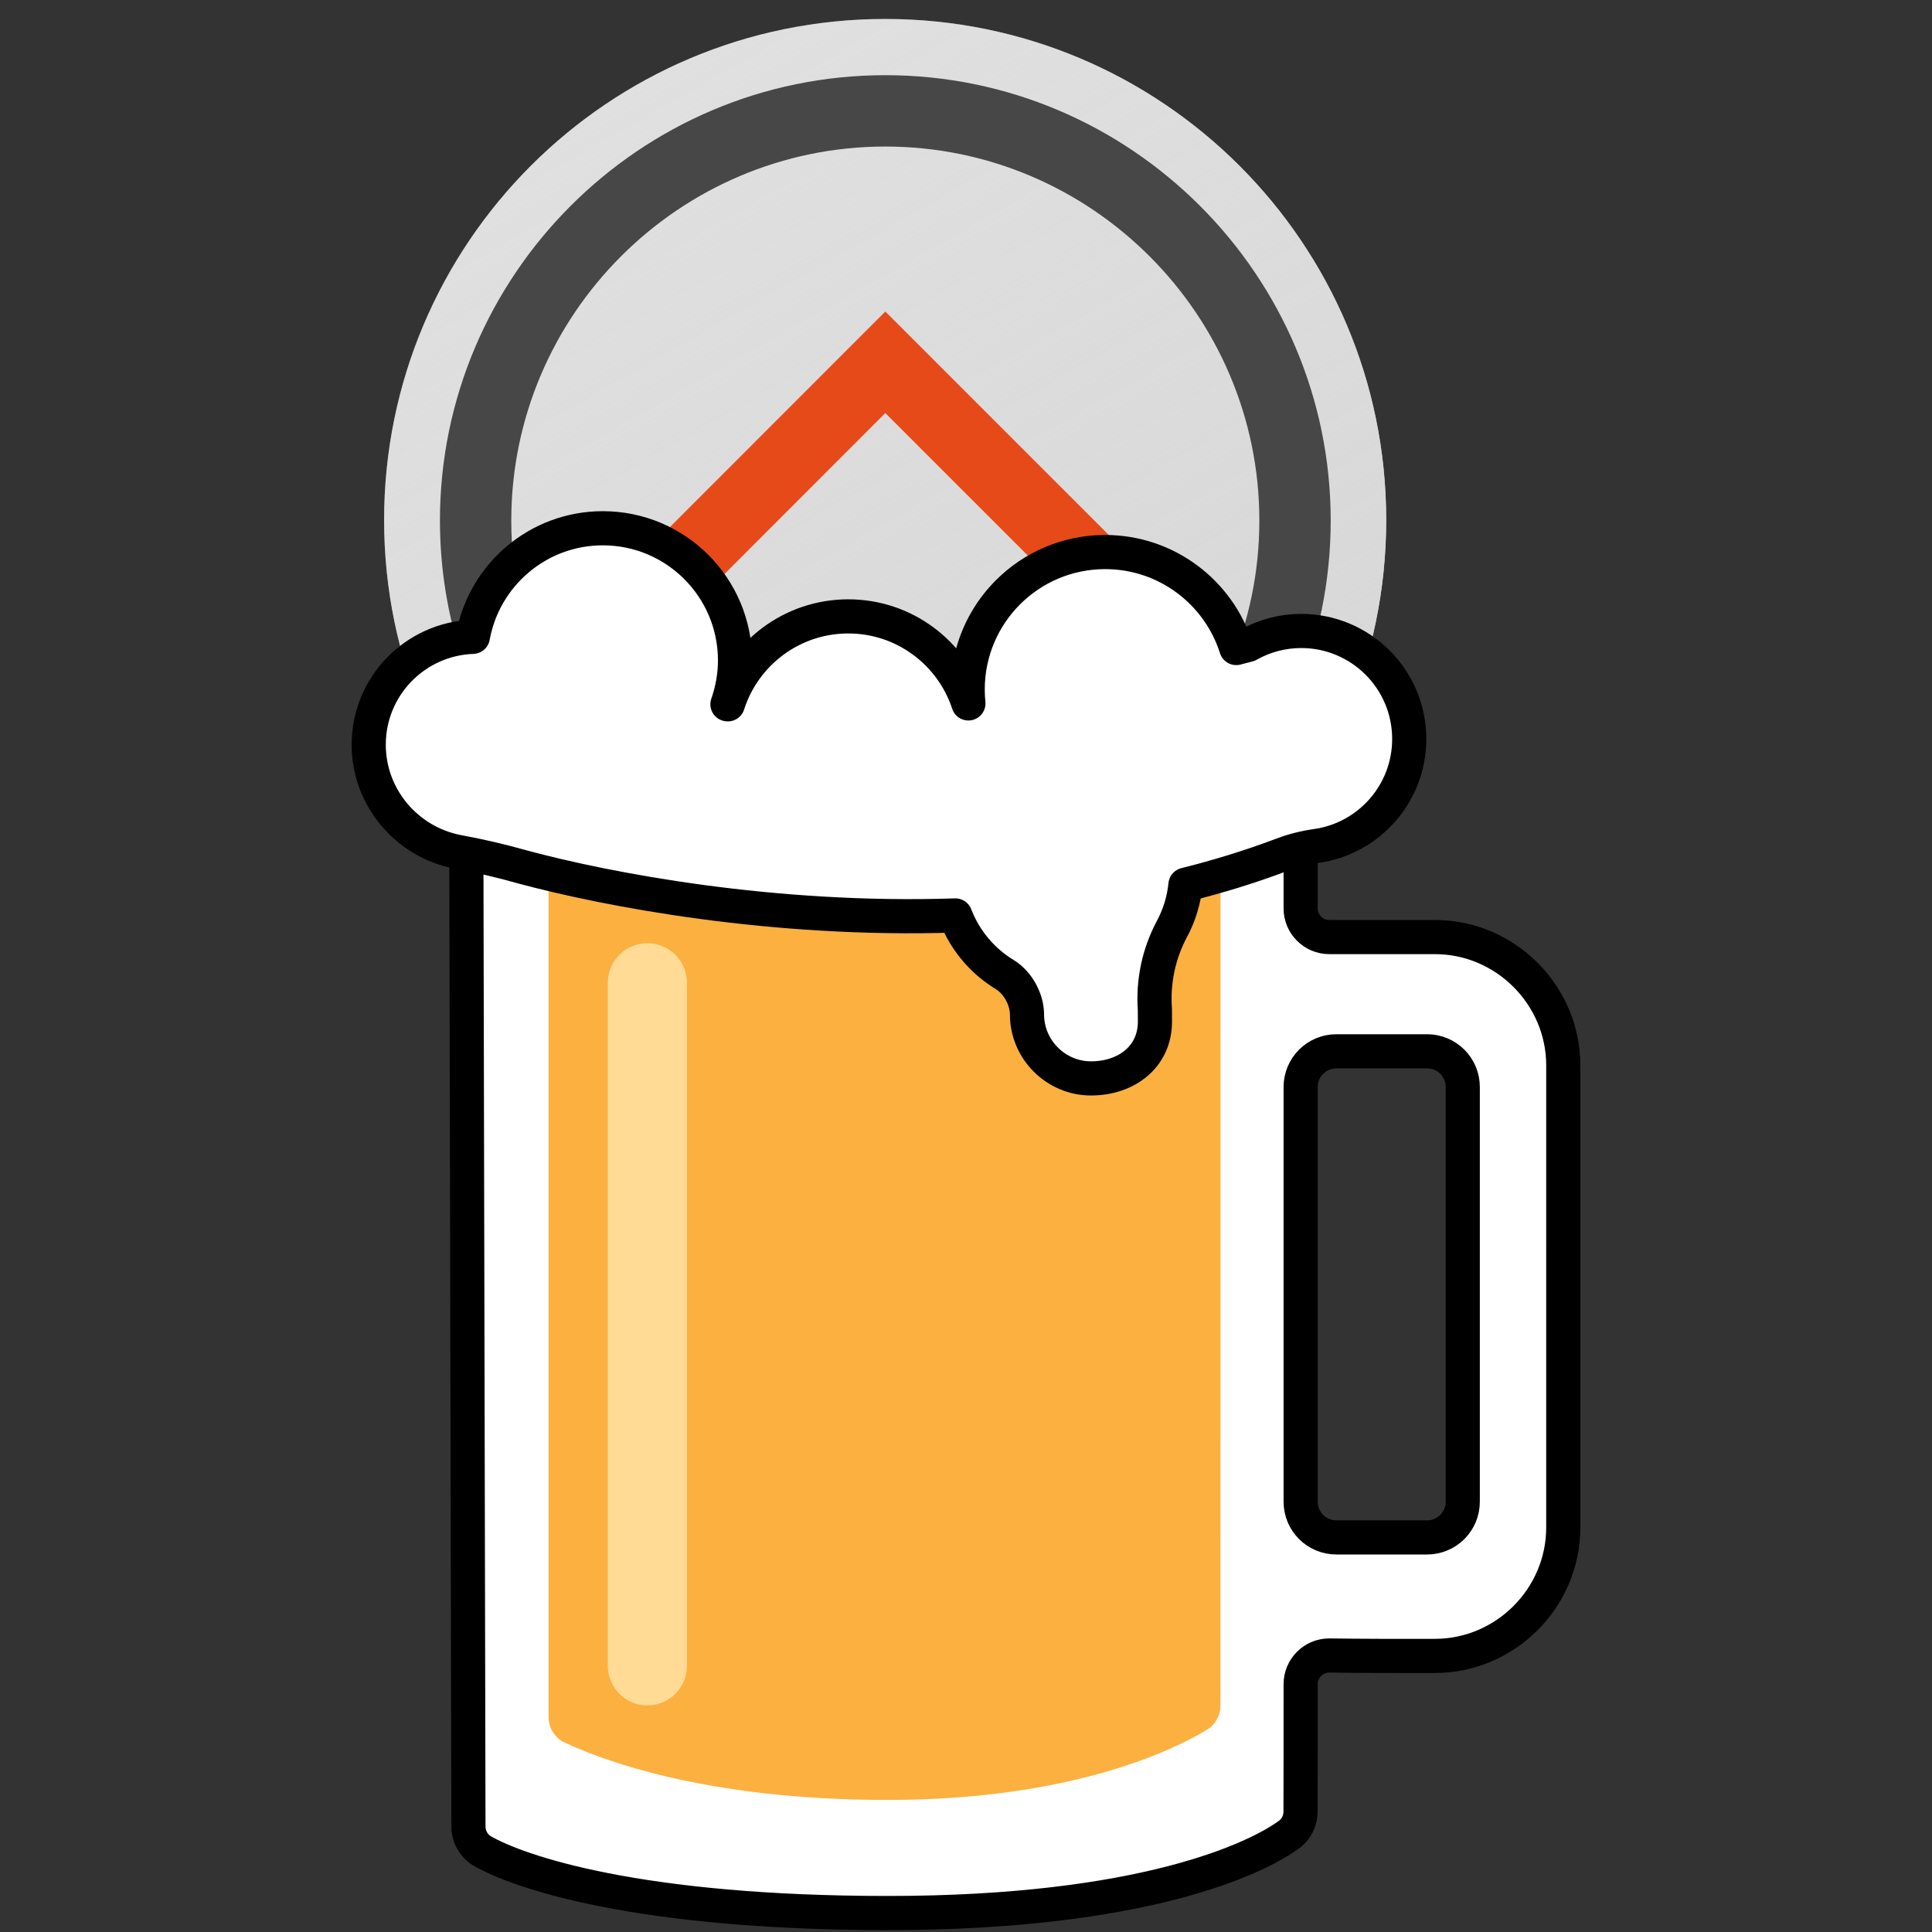 <?xml version="1.0" encoding="UTF-8" standalone="no"?><!DOCTYPE svg PUBLIC "-//W3C//DTD SVG 1.1//EN" "http://www.w3.org/Graphics/SVG/1.1/DTD/svg11.dtd"><svg width="100%" height="100%" viewBox="0 0 271 271" version="1.1" xmlns="http://www.w3.org/2000/svg" xmlns:xlink="http://www.w3.org/1999/xlink" xml:space="preserve" xmlns:serif="http://www.serif.com/" style="fill-rule:evenodd;clip-rule:evenodd;stroke-linejoin:round;"><rect x="0" y="0" width="271" height="271" fill="#333333" stroke="none"/><g><g id="openhab"><g id="back-grey"><g><path d="M53.88,72.941c-0,38.815 31.466,70.281 70.281,70.281c38.815,0 70.281,-31.466 70.281,-70.281c0,-38.815 -31.466,-70.281 -70.281,-70.281c-38.815,-0 -70.281,31.466 -70.281,70.281c-0,0 -0,-38.815 -0,0Z" style="fill:#e2e2e2;"/></g></g><g id="back-grey-gradient"><g><path d="M53.88,72.941c-0,38.815 31.466,70.281 70.281,70.281c38.815,0 70.281,-31.466 70.281,-70.281c0,-38.815 -31.466,-70.281 -70.281,-70.281c-38.815,-0 -70.281,31.466 -70.281,70.281c-0,0 -0,-38.815 -0,0Z" style="fill:url(#_Linear1);"/></g></g><g id="logo-dark_1_"><g><path d="M68.175,99.742l48.889,-48.924l7.119,-7.119l7.12,7.119l36.088,36.088l-0.053,0.182l-0.712,2.097l-0.808,2.047l-0.908,1.997l-1,1.95l-0.909,1.577l-38.818,-38.818c-16.938,16.951 -33.876,33.902 -50.813,50.852c-1.956,-2.881 -3.773,-5.848 -5.195,-9.048Z" style="fill:#e64a19;"/></g><g><path d="M124.184,10.546c34.41,0 62.472,28.063 62.472,62.474c-0,34.408 -28.062,62.472 -62.472,62.472c-18.796,0 -35.694,-8.381 -47.162,-21.588l2.208,-2.216l1.602,-1.603l1.605,-1.608l1.607,-1.606l0.065,-0.064c9.635,11.408 24.03,18.677 40.075,18.677c28.897,-0 52.465,-23.567 52.465,-52.464c-0,-28.899 -23.568,-52.466 -52.465,-52.466c-28.898,-0 -52.466,23.567 -52.466,52.466c-0,3.892 0.433,7.684 1.244,11.339l-3.481,3.488l-4.646,4.65c-2.024,-6.135 -3.124,-12.68 -3.124,-19.477c0,-34.411 28.062,-62.474 62.473,-62.474Z" style="fill:#474747;"/></g></g></g><path d="M201.214,232.273c0.021,0 0.043,0 0.064,0c9.874,0 17.999,-8.124 18,-17.998c0.002,-18.273 0.002,-46.51 0.002,-64.833c0,-9.874 -8.125,-18 -18,-18l-14.838,0c-2.194,0 -4,-1.805 -4,-4l0,-9.43l-117.03,0l0.295,138.213c0.003,1.363 0.701,2.633 1.85,3.365c5.212,3.018 21.921,8.75 57.004,8.75c35.825,0 51.839,-7.674 56.424,-11.139c0.91,-0.755 1.438,-1.879 1.438,-3.062c0.019,-3.825 0.019,-12.688 0.019,-17.924c-0,0 -0,-0 -0,-0.001c-0,-2.193 1.805,-3.999 3.999,-3.999c0.028,0 0.056,0.001 0.084,0.001c4.401,0.062 9.674,0.071 14.689,0.057Zm-18.772,-79.806c0,-1.326 0.527,-2.598 1.464,-3.536c0.938,-0.937 2.21,-1.463 3.536,-1.464l12.738,0c1.326,0 2.598,0.527 3.536,1.464c0.937,0.938 1.464,2.211 1.464,3.536l0,58.185c-0,1.326 -0.527,2.599 -1.464,3.536c-0.938,0.937 -2.21,1.464 -3.536,1.464l-12.738,0c-1.326,0 -2.598,-0.527 -3.536,-1.464c-0.937,-0.937 -1.464,-2.21 -1.464,-3.536l0,-58.185Z" style="fill:#fff;fill-rule:nonzero;stroke:#000;stroke-width:4.79px;"/></g><path d="M76.949,116.852l0,123.986c0,1.431 0.764,2.753 2.003,3.467c5.061,2.412 19.743,8.169 45.484,8.169c25.912,0 40.158,-6.995 44.928,-9.878c1.138,-0.733 1.827,-1.997 1.827,-3.351c0.011,-16.441 0.011,-122.393 0.011,-122.393l-94.253,0Z" style="fill:#fbb040;"/><path d="M90.803,137.853l0,95.816" style="fill:none;stroke:#ffdb96;stroke-width:11.1px;stroke-linecap:round;stroke-linejoin:miter;"/><path d="M144.055,142.295c0,-2 -1.177,-4.388 -3.11,-5.587c-3.169,-1.921 -5.611,-4.841 -6.942,-8.3c-25.591,0.861 -48.949,-3.633 -60.716,-6.806c-3.021,-0.856 -6.082,-1.567 -9.171,-2.13c-7.043,-1.397 -12.396,-7.582 -12.396,-15.018c0,-8.185 6.494,-14.836 14.608,-15.127c1.565,-8.657 9.121,-15.229 18.229,-15.229c10.242,0 18.544,8.304 18.544,18.545c0,2.155 -0.389,4.218 -1.064,6.144l0.055,0.009c2.287,-7.153 8.983,-12.336 16.896,-12.336c7.862,0 14.522,5.122 16.848,12.208c-0.068,-0.646 -0.101,-1.296 -0.101,-1.947c0,-10.652 8.634,-19.286 19.284,-19.286c8.622,0 15.919,5.659 18.388,13.462l1.681,-0.438c2.267,-1.282 4.828,-1.956 7.432,-1.955c8.369,0 15.154,6.785 15.151,15.152c0,7.666 -5.691,14.001 -13.079,15.012c-1.673,0.237 -3.314,0.663 -4.891,1.27c-4.391,1.655 -8.881,3.027 -13.417,4.159c-0.22,2.183 -0.869,4.3 -1.909,6.231c-1.84,3.452 -2.665,7.356 -2.38,11.257c-0.002,0.236 0.007,1.472 0.007,1.71c0,4.956 -4.016,7.972 -8.976,7.972c-4.921,0 -8.971,-4.049 -8.971,-8.971c-0,0 -0,-0 0,-0.001Z" style="fill:#fff;stroke:#000;stroke-width:4.79px;stroke-linecap:round;"/><defs><linearGradient id="_Linear1" x1="0" y1="0" x2="1" y2="0" gradientUnits="userSpaceOnUse" gradientTransform="matrix(70.293,121.751,-121.751,70.293,89.014,12.066)"><stop offset="0" style="stop-color:#d7d7d7;stop-opacity:0.2"/><stop offset="1" style="stop-color:#d7d7d7;stop-opacity:1"/></linearGradient></defs></svg>